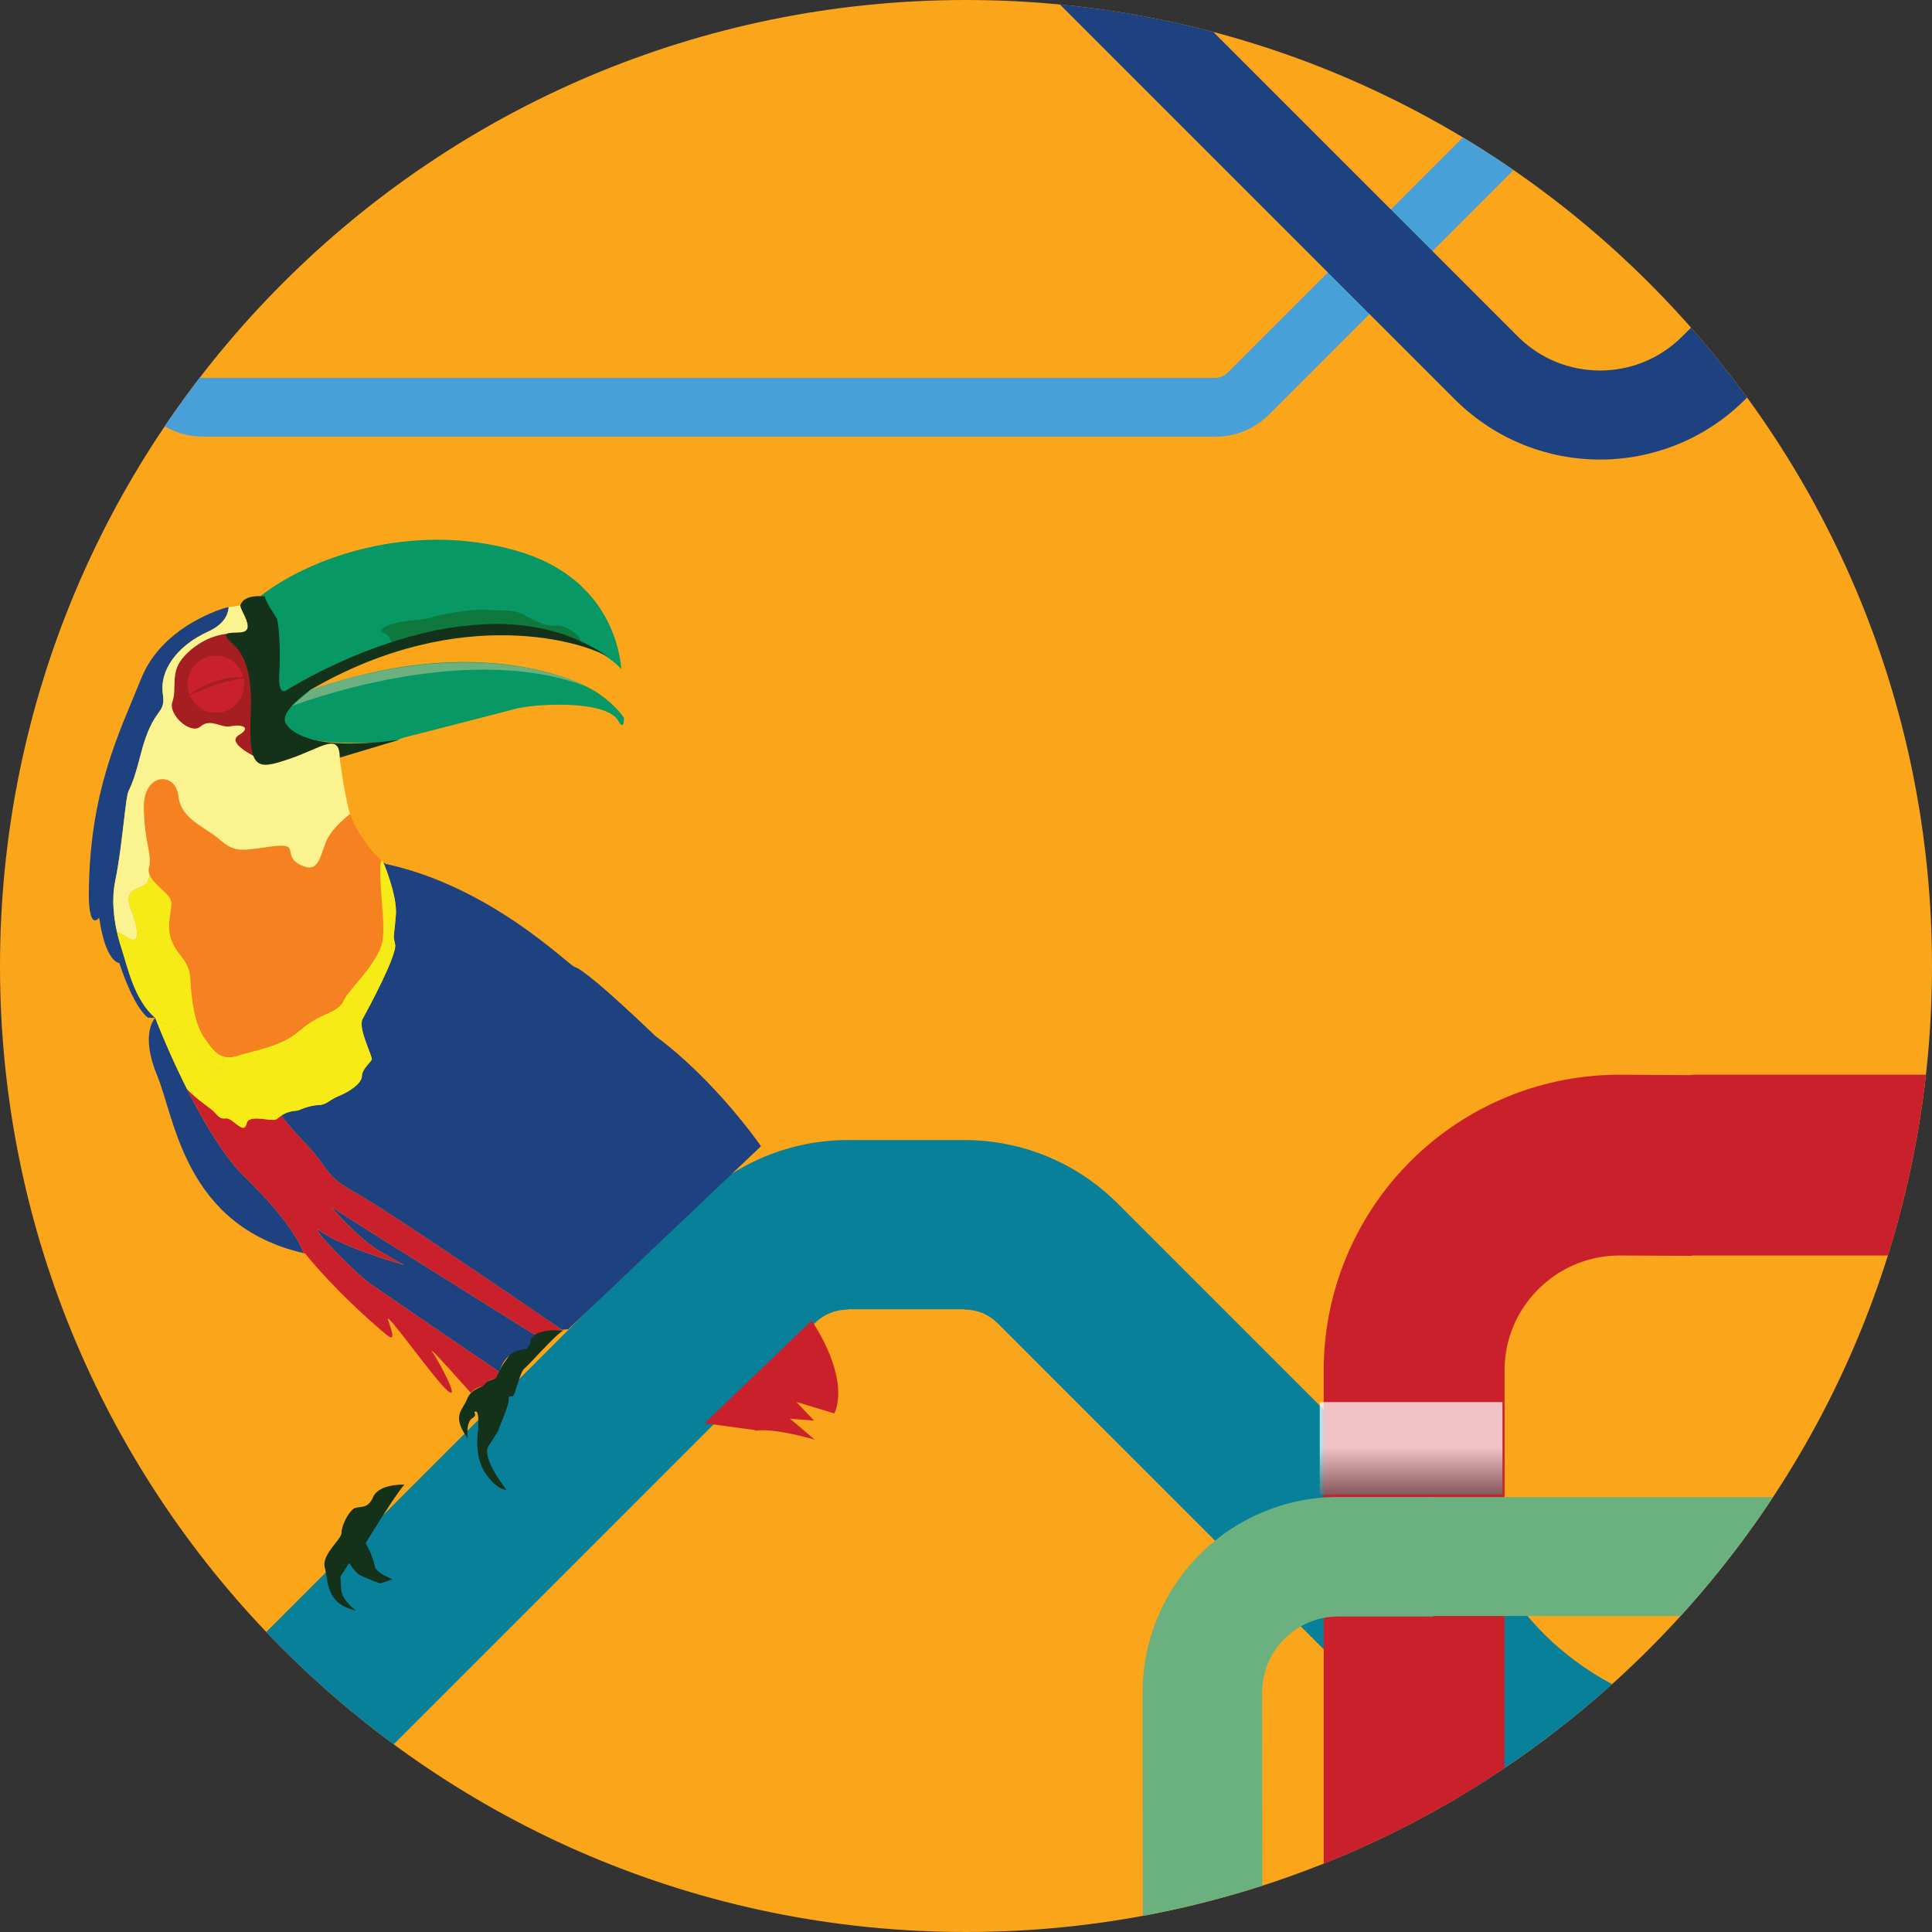 <?xml version="1.0" encoding="utf-8"?>
<!-- Generator: Adobe Illustrator 16.0.0, SVG Export Plug-In . SVG Version: 6.00 Build 0)  -->
<!DOCTYPE svg PUBLIC "-//W3C//DTD SVG 1.1//EN" "http://www.w3.org/Graphics/SVG/1.1/DTD/svg11.dtd">
<svg version="1.1" id="Layer_1" xmlns="http://www.w3.org/2000/svg" xmlns:xlink="http://www.w3.org/1999/xlink" x="0px" y="0px"
	 width="189.15px" height="189.15px" viewBox="0 0 189.15 189.15" enable-background="new 0 0 189.15 189.15" xml:space="preserve">
<rect x="0" y="0" width="189.15" height="189.15" fill="#333333" stroke="none"/>
<g>
	<defs>
		<path id="SVGID_1_" d="M189.15,94.578c0,52.231-42.342,94.572-94.575,94.572C42.343,189.15,0,146.81,0,94.578
			C0,42.343,42.343,0,94.575,0C146.809,0,189.15,42.343,189.15,94.578z"/>
	</defs>
	<use xlink:href="#SVGID_1_"  overflow="visible" fill="#FAA51A"/>
	<clipPath id="SVGID_2_">
		<use xlink:href="#SVGID_1_"  overflow="visible"/>
	</clipPath>
	<g clip-path="url(#SVGID_2_)">
		<g>
			<g>
				<path fill="#09809A" d="M36.486,173.024l-11.737-11.737c-3.821,3.811-6.212,9.166-6.209,14.994v72.782h16.599l0.002-72.725
					l-0.002-0.03v-0.026C35.145,174.983,35.641,173.886,36.486,173.024z M198.436,140.364v0.246
					c-0.067,7.571-3.138,14.357-8.111,19.345c-4.988,4.977-11.774,8.047-19.356,8.113h-0.237c-6.248-0.001-11.961-2.05-16.589-5.521
					c-0.968-0.726-1.895-1.513-2.766-2.359c-1.022-1.006-1.967-2.087-2.828-3.235l-16.588-16.589l-22.401-22.401
					c-0.052-0.054-0.094-0.092-0.119-0.117l-0.02-0.021c-4.073-4.081-9.479-6.174-14.819-6.209v-0.002H82.898v0.001
					c-5.358,0.02-10.788,2.113-14.877,6.21L68,117.846c-0.026,0.025-0.063,0.063-0.119,0.117l-43.17,43.17l11.74,11.736
					l43.244-43.246l0.05-0.047l0.015-0.014c0.921-0.916,2.049-1.339,3.255-1.35v-0.033h11.412v0.033
					c1.206,0.011,2.336,0.434,3.254,1.35l0.02,0.014l0.04,0.047l38.292,38.287l7.148,7.149c0.861,0.687,1.753,1.341,2.668,1.963
					c7.094,4.819,15.682,7.648,24.882,7.646c0.142,0,0.278,0,0.419-0.001c12.045-0.11,23.01-5.062,30.91-12.977
					c7.926-7.91,12.876-18.891,12.975-30.954v-0.373H198.436z"/>
			</g>
		</g>
		<g>
			<g>
				<path fill="#49A0D8" d="M161.666-18.022v12.295c0,0,0,0.003,0,0.008c-0.001,0.45-0.174,0.832-0.468,1.131l4.075,4.074
					c1.326-1.322,2.155-3.183,2.155-5.205v-12.303H161.666z M120.179,36.498l-0.018,0.016l-0.005,0.006
					c-0.319,0.317-0.711,0.464-1.131,0.468v0.012H19.859v-0.012c-0.419-0.004-0.811-0.15-1.13-0.468l-0.007-0.006l-0.015-0.016
					L5.416,23.207l-2.481-2.482c-0.299-0.238-0.608-0.466-0.927-0.681c-2.462-1.673-5.443-2.655-8.638-2.654h-0.145
					c-4.182,0.038-7.988,1.757-10.73,4.505c-2.751,2.745-4.47,6.557-4.504,10.745v23.729h5.762V32.684
					c0.023-2.628,1.09-4.983,2.816-6.715c1.731-1.729,4.087-2.794,6.719-2.816h0.082c2.17,0,4.152,0.711,5.759,1.916
					c0.336,0.252,0.659,0.524,0.96,0.818c0.355,0.35,0.684,0.725,0.982,1.123l5.759,5.76l7.824,7.824
					c1.414,1.417,3.29,2.143,5.145,2.155v0.001h99.268v-0.001c1.86-0.007,3.745-0.733,5.164-2.155l0.008-0.007
					c0.009-0.009,0.021-0.023,0.041-0.041l41.007-41.008l-4.075-4.073L120.179,36.498z"/>
			</g>
		</g>
		<g>
			<path fill="#1D427F" d="M142.551,39.216c3.906,3.846,9.021,5.78,14.099,5.775c5.077,0.005,10.192-1.931,14.092-5.768
				l-0.012,0.013c0.038-0.04,0.085-0.083,0.134-0.133l1.33-1.33l2.274-2.299c0.01-0.008,0.024-0.023,0.051-0.049l-0.026,0.025
				c0.942-0.925,2.135-1.362,3.359-1.352l0.003-0.143l98.093,0.002l0.167-8.458L177.956,25.5v-0.119
				c-3.439-0.045-6.933,1.251-9.576,3.853l-0.023,0.023c-0.001,0.001-0.021,0.021-0.057,0.057l-0.019,0.018l-2.217,2.24
				l-1.368,1.368c-0.014,0.015-0.034,0.034-0.057,0.058l-0.014,0.012c-2.223,2.182-5.082,3.261-7.977,3.265
				c-2.897-0.004-5.755-1.082-7.979-3.266c-0.033-0.032-0.059-0.058-0.069-0.068L108.021-7.64l-6.166,6.166l40.58,40.578
				C142.489,39.158,142.528,39.193,142.551,39.216z"/>
			<g>
				<path fill="#FAA51A" d="M282.683,25.511c0.002,0,0.008,0,0.01,0l0,0c3.751,0,7.189,1.511,9.674,3.941l0,0
					c2.545,2.479,4.148,5.973,4.176,9.804l0,0v0.033l0,0c0,0,0,0,0,0.012l0,0c0,0.014,0,0.036,0,0.069l-0.016,12.06l-8.465-0.041
					l0.017-12.023l0,0V39.36l0,0c0-0.007,0-0.021,0-0.036l0,0c-0.015-1.51-0.626-2.832-1.627-3.814l0,0
					c-0.985-0.956-2.287-1.531-3.769-1.536l0,0c-0.008,0-0.013,0-0.021,0l-0.04,0.001h-6.671v-8.464h6.652l0,0l0,0
					C282.63,25.511,282.657,25.511,282.683,25.511L282.683,25.511z M288.062,42.75L288.062,42.75L288.062,42.75L288.062,42.75
					L288.062,42.75z"/>
			</g>
		</g>
		<g>
			<path fill="#CA202C" d="M231.084,105.219v17.698h-65.438v0.035l-7.073-0.035h-0.091c-3.152,0.032-5.922,1.312-7.978,3.399
				c-1.998,2.063-3.204,4.786-3.206,7.882v0.045l0.002,0.087v53.969h-17.705v-53.928c0-0.061-0.002-0.117-0.002-0.173v-0.019
				c0-7.843,3.163-15.038,8.245-20.23c5.184-5.322,12.485-8.67,20.496-8.73h0.071c0,0,0,0,0.023,0h0.148l6.996,0.036v-0.036H231.084
				z"/>
			
				<linearGradient id="SVGID_3_" gradientUnits="userSpaceOnUse" x1="-4198.261" y1="-153.892" x2="-4186.281" y2="-153.892" gradientTransform="matrix(0 0.674 1.119 0 310.405 2971.332)">
				<stop  offset="0" style="stop-color:#FFFFFF"/>
				<stop  offset="1" style="stop-color:#000000"/>
			</linearGradient>
			<polygon opacity="0.73" fill="url(#SVGID_3_)" points="129.207,137.27 129.21,146.334 147.1,146.333 147.097,137.271 			"/>
			<g>
				<path fill="#6BB17F" d="M286.213,153.852l0.002,0.002L286.213,153.852L286.213,153.852z M286.213,153.852
					c-0.006,0.007-0.014,0.014-0.02,0.019l0,0c-2.671,2.673-6.419,4.343-10.497,4.338l-0.02,0.001l0,0
					c-0.024-0.001-0.066,0.001-0.119,0.002l-135.9-0.003v-11.642l135.979-0.003h0.044l0.017,0.003l0,0
					c0.909-0.006,1.68-0.352,2.283-0.947L286.213,153.852L286.213,153.852z M275.718,146.564l-0.031-0.001l0,0
					C275.694,146.564,275.703,146.566,275.718,146.564L275.718,146.564z"/>
				<path fill="#6BB17F" d="M118.376,150.955l-0.001-0.002L118.376,150.955L118.376,150.955z M128.875,158.243l0.027-0.002l0,0
					C128.898,158.243,128.887,158.244,128.875,158.243L128.875,158.243z"/>
				<polygon fill="#6BB17F" points="286.278,153.79 326.849,113.22 318.648,105.02 277.87,145.799 286.071,153.998 				"/>
			</g>
			<path fill="#6BB17F" d="M131.025,146.562c0.037,0,0.072,0,0.111,0l0,0l0,0h9.196v11.701h-9.222l-0.055-0.002
				c-0.014,0-0.021,0-0.031,0l0,0c-2.047,0.006-3.848,0.802-5.21,2.124l0,0c-1.383,1.357-2.228,3.187-2.248,5.272l0,0
				c0,0.021,0,0.041,0,0.051l0,0v0.008l0,0l0.023,21.87l-11.703,0.057l-0.022-21.922c0-0.045,0-0.077,0-0.096l0,0
				c0-0.017,0-0.017,0-0.017l0,0v-0.047l0,0c0.04-5.295,2.256-10.124,5.773-13.552l0,0c3.435-3.358,8.188-5.448,13.373-5.448l0,0
				C131.017,146.562,131.023,146.562,131.025,146.562L131.025,146.562z M123.591,170.396L123.591,170.396L123.591,170.396
				L123.591,170.396L123.591,170.396z"/>
		</g>
		<g>
			<path fill="#1D427F" d="M11.256,86.386c0.461-2.327,0.629-3.966,1.002-7.075c0.373-3.107,0.292-0.688,1.53-5.502
				s2.475-3.666,2.151-5.908c-0.322-2.241,1.361-4.664,4.431-6.062c1.524-0.693,1.964-1.628,2.02-2.394l-0.232,0.037
				c0,0-6.214,1.654-8.329,6.932S8.724,77.43,8.696,87.669c0,0-0.043,3.393,1.02,2.176c0,0,0.465,4.077,1.973,4.453
				c0,0,1.286,4.162,2.794,5.338l0.715,0.018c-2.082-1.759-2.754-5.168-3.284-6.74C11.385,91.34,10.798,88.713,11.256,86.386z"/>
			<path fill="#1D427F" d="M15.197,99.653c0,0-1.534,1.499,0.194,5.652c1.722,4.136,2.676,14.713,14.344,17.381
				c-0.496-1.336-1.986-3.774-5.705-7.386C19.485,110.888,15.197,99.653,15.197,99.653z"/>
			<path fill="#1D427F" d="M32.407,118.146c0,0,2.658,3.144,4.901,4.424c2.244,1.277,2.244,1.277,2.244,1.277
				s-5.897-1.708-8.01-3.193c-2.112-1.488,3.433,4.218,4.677,5.005c1.529,1.077,8.779,6.017,12.657,8.654
				c0.259-0.804,0.865-2.041,2.109-1.895c0,0,0.424-0.095,0.923-0.651c0.278-0.311,0.071-0.68,0.583-1.004l-15.315-9.588
				L32.407,118.146z"/>
			<path fill="#CA202C" d="M34.968,116.862c-3.449-1.9-2.47-2.294-5.469-5.362c-0.727-0.745-1.378-1.526-1.948-2.283
				c-0.512,0.349-0.37,0.393-0.87,0.42c-0.528,0.029-2.327-0.458-2.514,0.295c-0.188,0.754-0.499,0.557-1.367-0.141
				c-0.867-0.696-0.847,0.188-1.686-0.78c-0.477-0.548-1.625-1.178-2.797-2.367c1.589,3.159,3.624,6.627,5.713,8.657
				c3.719,3.611,5.209,6.05,5.705,7.386c0.046,0.01,0.088,0.021,0.133,0.031c3.311,4.065,7.477,7.585,8.118,8.064
				c0.64,0.479,0.488-0.198,0.018-1.517c-0.472-1.318,4.488,5.76,5.809,6.889c1.32,1.128-0.794-2.759-1.464-3.766
				c-0.671-1.008,3.735,3.971,3.735,3.971s0.563-0.66,1.363-0.661c0,0,0.273-0.771,1.262-0.726c0,0,0.046-0.282,0.168-0.66
				c-3.878-2.638-11.128-7.577-12.657-8.654c-1.244-0.787-6.789-6.493-4.677-5.005c2.112,1.485,8.01,3.193,8.01,3.193
				s0,0-2.244-1.277c-2.243-1.28-4.901-4.424-4.901-4.424l4.77,3.029l15.315,9.588c0.356-0.225,1.064-0.43,2.532-0.574
				C49.564,126.453,37.608,118.317,34.968,116.862z"/>
			<path fill="#1D427F" d="M74.506,112.219c0,0-4.389-6.389-10.324-10.776c-5.204-4.978-7.354-6.633-7.919-6.774
				c-0.566-0.14-8.166-7.876-18.539-10.099c-0.061-0.048-0.128-0.102-0.197-0.161c0.574,1.428,1.349,3.677,1.229,5.182
				c-0.186,2.355-0.299,1.846-0.073,2.863c0.228,1.017-2.668,6.379-3.176,7.294c-0.509,0.914,1.002,3.69,0.889,3.983
				c-0.111,0.293-0.95,0.925-0.969,1.641c-0.019,0.715-1.26,1.526-2.239,1.923c-0.98,0.397-1.225,0.896-2.023,0.896
				c-0.801,0.002-2.016,0.539-2.016,0.539s-0.886,0.021-1.507,0.426c-0.034,0.021-0.062,0.042-0.091,0.062
				c0.57,0.757,1.222,1.538,1.948,2.283c2.999,3.068,2.02,3.462,5.469,5.362c2.641,1.455,14.597,9.591,20.057,13.326
				c0.191-0.021,0.396-0.038,0.613-0.056L74.506,112.219z"/>
			<path fill="#CA202C" d="M77.349,138.9l2.354,0.186l-1.744-1.834l3.722,1.125c0,0,1.75-2.957-2.215-9.096l-10.473,10.06
				l4.956,0.674l0.029,0.044c0.933-0.119,2.641,0.01,5.783,0.883L77.349,138.9z"/>
			<path fill="#F58120" d="M31.966,82.297c-0.695,1.668-0.777,3.287-2.588,2.356c-1.81-0.93,0.14-2.166-2.713-1.797
				c-2.855,0.371-3.581,0.711-5.125-0.635c-1.548-1.346-3.827-1.993-4.084-4.338c-0.257-2.346-3.439-2.258-3.379,1.2
				c0.058,3.456,0.851,4.614,0.504,5.849c-0.349,1.234,1.858,2.343,2.131,3.173c0.274,0.827-0.544,2.344,0.089,3.984
				c0.633,1.638,1.744,1.834,1.841,3.859s0.437,4.352,1.354,5.659c0.916,1.308,1.584,2.316,3.325,1.749
				c1.742-0.567,4.257-0.862,6.111-2.521c1.854-1.658,3.646-1.614,4.18-2.803c0.535-1.186,2.86-3.129,3.695-5.362
				c0.654-1.741-0.364-6.356,0.01-8.452c-0.94-0.869-2.366-2.569-3.04-4.545C33.388,80.402,32.34,81.398,31.966,82.297z"/>
			<path fill="#FBF38F" d="M12.833,89.061c-0.83-2.13,0.808-1.962,1.41-2.451c0.163-0.132,0.305-0.477,0.425-0.906
				c-0.114-0.25-0.162-0.508-0.087-0.771c0.347-1.234-0.446-2.393-0.504-5.849c-0.061-3.458,3.122-3.546,3.379-1.2
				c0.257,2.345,2.536,2.992,4.084,4.338c1.544,1.346,2.27,1.006,5.125,0.635c2.853-0.369,0.903,0.867,2.713,1.797
				c1.811,0.931,1.893-0.688,2.588-2.356c0.374-0.898,1.422-1.895,2.311-2.623c-0.085-0.257-0.163-0.516-0.223-0.78
				c-0.387-1.729-0.602-3.22-0.707-4.041c-0.046-0.183-0.075-0.403-0.078-0.678c-0.042-2.57-1.811-0.931-4.955,0.128
				c-2.499,0.84-3.559,1.075-3.765-1.701c-0.645-0.31,1.06-4.873-2.277-2.645c-0.651,0.434-1.667-0.696-2.487,0.021
				c-0.818,0.715-2.713-0.997-2.328-2.062c0.385-1.062-0.173-2.362,0.807-3.56c0.79-0.967,2.156-1.946,3.869-2.089
				c-0.104-0.444,1.053-0.257,1.629-0.384c0.679-0.153,0.631-0.765,0.007-1.961c-0.125-0.242-0.206-0.46-0.253-0.654l-1.125,0.177
				c-0.056,0.766-0.495,1.7-2.02,2.394c-3.069,1.397-4.753,3.82-4.431,6.062c0.323,2.242-0.913,1.094-2.151,5.908
				s-1.157,2.395-1.53,5.502c-0.373,3.109-0.541,4.748-1.002,7.075c-0.319,1.622-0.131,3.386,0.191,4.843
				c0.56,0.255,1.059,0.556,1.313,0.695C13.57,92.365,13.663,91.187,12.833,89.061z"/>
			<path fill="#F6EB16" d="M19.365,103.173c0,0,2.688,3.103,2.538,0.275c-0.79-0.222-1.296-0.962-1.908-1.84
				c-0.917-1.308-1.257-3.634-1.354-5.659s-1.208-2.222-1.841-3.859c-0.633-1.641,0.186-3.157-0.089-3.984
				c-0.216-0.652-1.62-1.479-2.044-2.402c-0.12,0.43-0.262,0.774-0.425,0.906c-0.603,0.489-2.24,0.321-1.41,2.451
				c0.83,2.126,0.737,3.305-0.072,2.863c-0.255-0.14-0.754-0.44-1.313-0.695c0.14,0.633,0.306,1.207,0.466,1.685
				c0.53,1.572,1.202,4.981,3.284,6.74c0,0,0.034,0.089,0.099,0.249C16.289,100.082,17.61,100.97,19.365,103.173z"/>
			<path fill="#F6EB16" d="M37.526,84.408c-0.068-0.059-0.137-0.121-0.21-0.189c-0.374,2.096,0.645,6.711-0.01,8.452
				c-0.835,2.233-3.16,4.177-3.695,5.362c-0.534,1.188-2.325,1.145-4.18,2.803c-1.854,1.659-4.369,1.954-6.111,2.521
				c-0.573,0.186-1.029,0.199-1.417,0.091c0.149,2.827-2.538-0.275-2.538-0.275c-1.755-2.203-3.076-3.091-4.069-3.271
				c0.325,0.828,1.457,3.634,3.021,6.741c1.172,1.189,2.32,1.819,2.797,2.367c0.839,0.969,0.818,0.084,1.686,0.78
				c0.868,0.697,1.179,0.895,1.367,0.141c0.187-0.753,1.985-0.266,2.514-0.295c0.528-0.028,0.339-0.075,0.961-0.481
				c0.621-0.405,1.507-0.426,1.507-0.426s1.215-0.537,2.016-0.539c0.799,0,1.043-0.499,2.023-0.896
				c0.979-0.396,2.221-1.208,2.239-1.923c0.019-0.716,0.857-1.348,0.969-1.641c0.113-0.293-1.397-3.069-0.889-3.983
				c0.508-0.915,3.403-6.277,3.176-7.294c-0.226-1.018-0.112-0.508,0.073-2.863C38.875,88.085,38.101,85.836,37.526,84.408z"/>
			<path fill="#14311A" d="M55.177,130.259c0,0-3.279-0.335-3.257,1.259l-0.345,0.546c0,0-1.314,0.093-1.772,0.73
				c-0.459,0.636-0.705,1.023-0.705,1.023l-0.551,1.123c0,0-1.003,0.291-1.073,0.574c-0.069,0.282-1.32,0.362-1.744,1.458
				c-0.421,1.096-1.572,1.618,0.061,3.856c0,0-0.213-1.554,0.431-1.965c0.642-0.41-0.002-0.601,0.316-0.671
				c0.316-0.07,0.312,0.799,0.276,1.539c-0.034,0.743-0.42,2.898,0.753,4.57c1.176,1.674,2.017,1.553,2.017,1.553
				s-2.498-3.111-1.758-4.279c0.741-1.167,0.954-1.413,1.024-1.697c0.069-0.282,1.007-2.36,0.958-2.882
				c-0.052-0.523,0.239-0.121,0.451-0.368s0.676-2.354,1.077-2.643C51.739,133.694,54.555,130.464,55.177,130.259z"/>
			<path fill="#14311A" d="M39.592,145.35c0,0-2.493-0.111-3.063,1.219c-0.571,1.328-1.428,0.785-1.943,1.167
				c-0.515,0.381-1.163,1.662-1.147,2.325c0.015,0.665-1.997,2.114-1.637,3.435c0.36,1.321,0.053,3.525,3.07,4.187
				c0,0-1.415-0.953-1.479-2.139c-0.064-1.188-0.064-1.188-0.064-1.188s0.641-1.009,0.79-1.243c0.148-0.233,0.438,0.769,1.188,1.135
				c0.749,0.367,1.908,0.776,1.908,0.776l1.244-0.412c0,0-1.599-0.576-1.74-1.212c-0.142-0.637-0.439-1.371-0.439-1.371l-0.48-0.959
				C35.798,151.069,38.731,146.275,39.592,145.35z"/>
			<path fill="#A51E22" d="M17.832,64.495c-1.154,1.413-0.497,2.945-0.95,4.201c-0.455,1.256,1.78,3.276,2.747,2.432
				c0.965-0.847,2.031,0.176,2.933-0.025c0.899-0.202,2.21,0.03,0.822,0.866c-1.164,0.698,1.104,1.889,1.863,2.254
				c-0.062-0.848-0.057-1.929,0.003-3.301c0.293-6.679-1.797-7.577-2.642-8.541c-0.127-0.146-0.189-0.258-0.211-0.35
				C20.378,62.201,18.765,63.354,17.832,64.495z"/>
			<g>
				<path fill="#089865" d="M60.829,65.504c-0.146-1.885-1.286-9.004-10.234-11.578c-10.302-2.963-20.487,0.664-25.406,4.676
					c0.366,1.097,1.236,1.775,1.401,2.345c0.217,0.751,0.509,3.016,0.504,5.188c-0.007,2.171,0.731,1.596,0.731,1.596
					s17.96-11.708,31.122-3.771c0.088,0.049,0.171,0.096,0.245,0.139c0.321,0.191,0.486,0.312,0.486,0.312
					c-0.161-0.107-0.325-0.209-0.486-0.312c-0.082-0.049-0.165-0.09-0.245-0.139c-0.293-0.163-0.675-0.356-1.138-0.561
					C59.261,64.083,60.215,64.847,60.829,65.504z"/>
				<path fill="#089865" d="M58.414,67.771c-3.506-2.198-14.324-5.578-29.636,0.424c0,0-1.531,1.501-0.923,2.732
					c0.555,1.126,2.417,2.144,10.549,1.707l1.111-0.416c0,0,8.893-2.271,10.921-2.812c2.03-0.541,9.254-0.92,10.175,1.321
					c0,0,0.341,0.566,0.442,0.026c0,0,0.025-0.169,0.045-0.465C60.585,69.551,59.751,68.656,58.414,67.771z"/>
				<path fill="#0F783D" d="M38.336,62.912c0,0-0.236-0.836-0.808-0.946c-0.572-0.109-0.248-0.562,1.089-0.937
					c1.339-0.376,2.985-0.297,3.714-0.593c0.729-0.293,4.082-0.875,5.478-0.726c1.395,0.148,2.482-0.156,3.791,0.649
					c1.308,0.805,2.536,1.002,2.954,0.883c0.419-0.116,2.489,0.836,2.307,1.789c0,0-6.38-2.764-12.321-1.637
					C38.599,62.522,38.336,62.912,38.336,62.912z"/>
				<path fill="#14311A" d="M23.761,61.884c-0.678,0.15-2.165-0.14-1.449,0.679c0.716,0.819,2.486,1.58,2.239,7.24
					c-0.25,5.662,0.617,5.558,3.763,4.5c3.145-1.059,4.913-2.698,4.955-0.128l5.835-1.752c-8.067,1.114-10.478-0.529-11.124-1.605
					c-0.707-1.176,2.465-3.308,2.465-3.308c14.754-8.557,27.06-4.568,29.234-3.1c-12.653-9.023-31.701,3.204-31.701,3.204
					s-0.773,0.529-0.633-1.637c0.139-2.168-0.014-4.447-0.185-5.208c-0.129-0.579-0.957-1.31-1.255-2.427
					c-0.023,0.019-0.052,0.035-0.076,0.053c0,0-1.932-0.28-2.297,0.869l-0.018,0.004c0.047,0.194,0.128,0.412,0.253,0.654
					C24.392,61.119,24.439,61.73,23.761,61.884z"/>
				<path fill="#6BB17F" d="M57.391,67.212c0,0-9.744-5.501-26.946,0.298l-1.887,1.62C28.558,69.13,45.395,62.59,57.391,67.212z"/>
			</g>
			<g>
				<ellipse fill="#CA202C" cx="21.136" cy="66.989" rx="2.776" ry="2.799"/>
				<path fill="#A51E22" d="M24.063,66.338c-0.002-0.015,0-0.026-0.005-0.04c-0.871-0.069-1.904,0.047-2.976,0.397
					c-1.088,0.355-2.005,0.883-2.668,1.464c0.001,0.004,0.005,0.005,0.006,0.007c0,0,1.561-0.763,2.648-1.119
					C22.138,66.696,24.051,66.3,24.063,66.338z"/>
			</g>
		</g>
	</g>
</g>
</svg>
